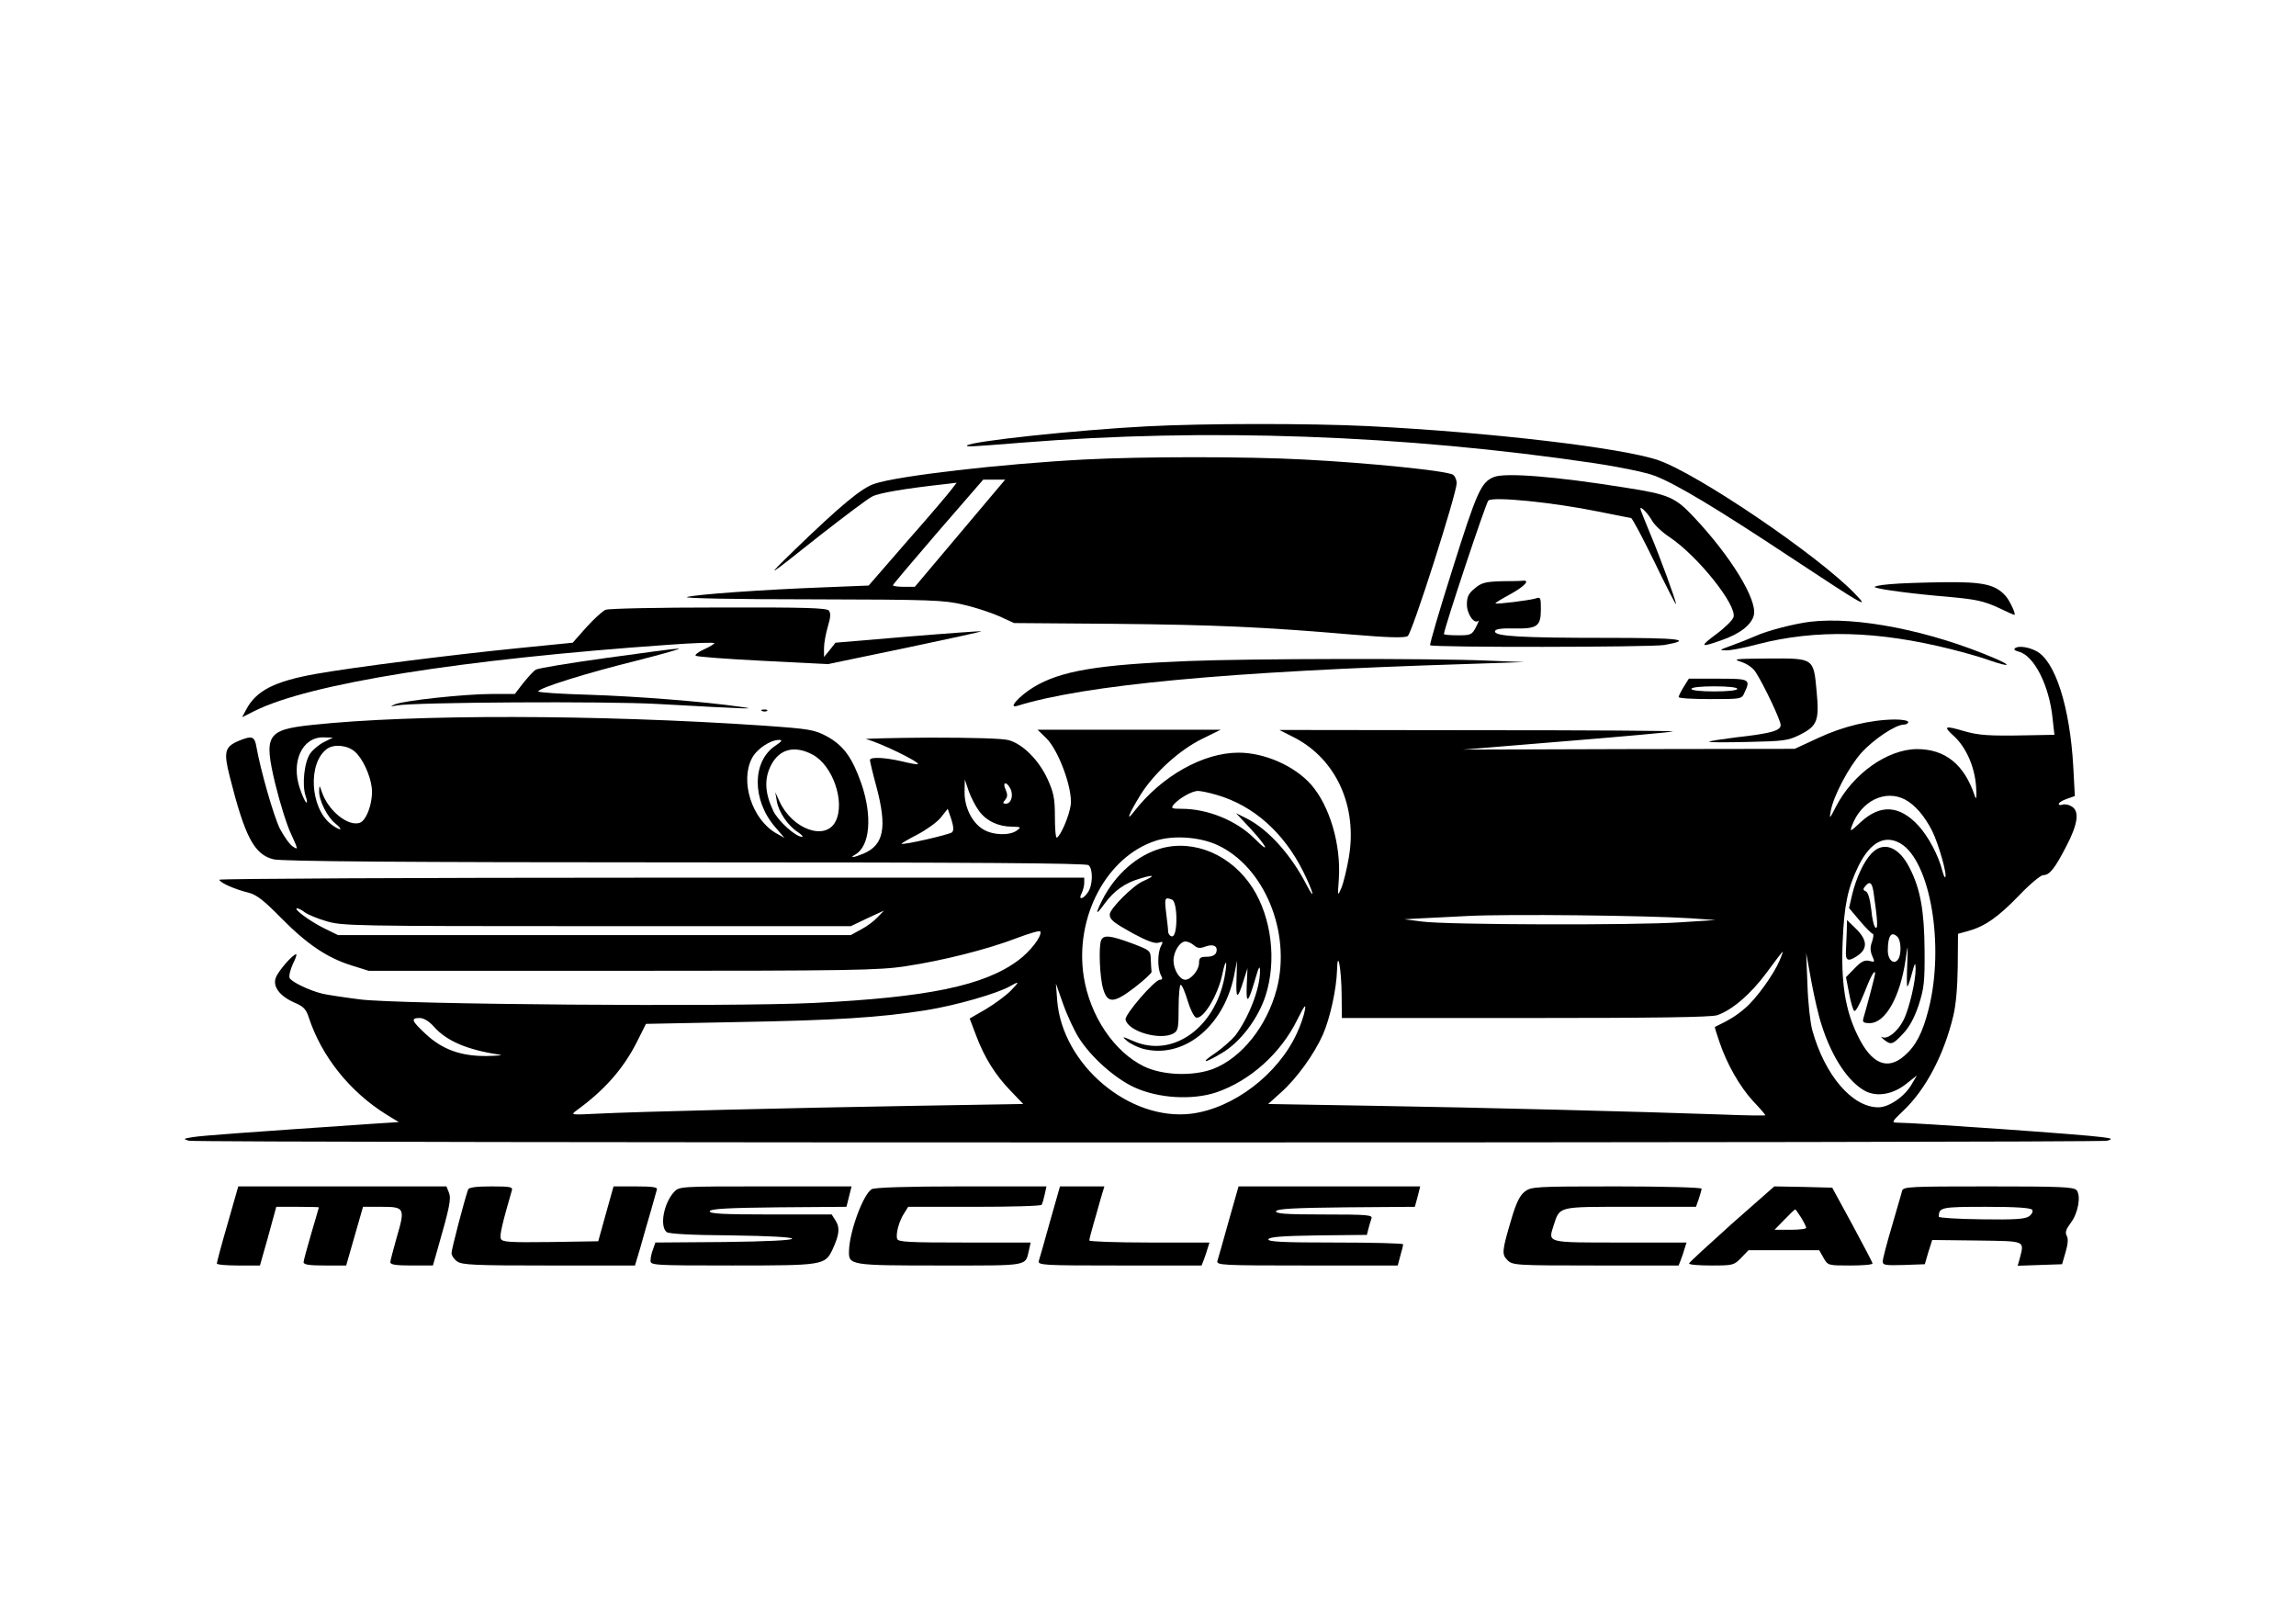 <?xml version="1.0" standalone="no"?>
<!DOCTYPE svg PUBLIC "-//W3C//DTD SVG 20010904//EN"
 "http://www.w3.org/TR/2001/REC-SVG-20010904/DTD/svg10.dtd">
<svg version="1.0" xmlns="http://www.w3.org/2000/svg"
 width="900pt" height="636pt" viewBox="0 0 900 636"
 preserveAspectRatio="xMidYMid meet">

<g transform="translate(0,636) scale(0.1,-0.1)"
fill="#000000" stroke="none">
<path d="M4495 4689 c-270 -14 -687 -58 -704 -75 -6 -6 15 -5 214 11 723 58
1495 31 2249 -81 92 -14 196 -35 230 -48 83 -31 243 -127 536 -321 294 -194
310 -203 250 -141 -145 150 -612 467 -769 522 -141 49 -662 110 -1140 134
-228 11 -639 11 -866 -1z"/>
<path d="M4250 4559 c-324 -17 -730 -64 -822 -95 -50 -16 -133 -85 -313 -259
-120 -117 -117 -115 101 58 95 74 186 143 203 151 27 14 126 31 289 49 l42 5
-20 -26 c-11 -15 -88 -106 -173 -202 l-152 -175 -175 -7 c-241 -9 -504 -28
-537 -38 -16 -5 194 -9 487 -9 474 -1 521 -3 596 -21 45 -10 108 -31 140 -45
l59 -27 390 -3 c401 -4 581 -12 933 -42 144 -12 208 -14 220 -6 17 10 191 556
192 599 0 12 -6 27 -14 33 -18 15 -329 47 -586 60 -222 12 -631 12 -860 0z
m-487 -289 l-177 -210 -43 0 c-24 0 -43 3 -43 6 0 3 80 97 177 210 l177 204
43 0 43 0 -177 -210z"/>
<path d="M5855 4490 c-49 -20 -66 -57 -160 -356 -52 -164 -92 -300 -89 -303 9
-9 865 -8 918 1 117 21 62 28 -229 28 -332 0 -435 6 -435 25 0 9 21 13 74 12
92 -2 106 8 106 75 0 47 -1 49 -22 42 -24 -7 -151 -23 -156 -19 -2 2 25 18 58
36 55 30 79 56 50 53 -5 -1 -43 -2 -84 -2 -64 -2 -79 -6 -105 -28 -25 -20 -31
-34 -31 -63 0 -38 29 -79 45 -64 4 5 0 -7 -9 -24 -16 -31 -20 -33 -71 -33 -30
0 -55 2 -55 5 0 20 164 513 174 523 17 17 255 -7 431 -43 66 -13 124 -25 128
-25 5 0 46 -78 92 -172 46 -95 84 -170 85 -166 0 12 -62 183 -101 275 -21 51
-39 95 -39 99 0 13 31 -20 46 -47 8 -15 38 -44 68 -64 110 -73 266 -268 251
-314 -3 -11 -33 -41 -67 -66 -67 -50 -64 -54 18 -25 74 25 121 62 129 100 13
60 -90 229 -234 382 -74 79 -98 90 -271 117 -269 43 -471 60 -515 41z"/>
<path d="M7405 4070 c-38 -3 -63 -9 -55 -12 21 -9 152 -26 295 -38 99 -9 131
-16 184 -40 35 -17 65 -30 67 -30 8 0 -18 56 -34 74 -40 45 -88 56 -242 54
-80 -1 -176 -4 -215 -8z"/>
<path d="M2374 3970 c-11 -4 -45 -35 -75 -68 l-54 -61 -210 -21 c-270 -27
-648 -75 -795 -101 -164 -29 -237 -66 -276 -142 l-15 -28 48 24 c215 108 812
203 1626 260 97 7 177 10 177 6 0 -3 -18 -14 -40 -24 -23 -10 -37 -22 -33 -25
4 -4 123 -13 263 -20 l255 -13 303 63 c166 35 301 64 299 66 -1 1 -130 -8
-287 -21 l-285 -24 -22 -28 -23 -28 0 35 c0 19 7 57 15 84 11 37 12 52 4 63
-9 10 -91 13 -433 12 -231 0 -430 -4 -442 -9z"/>
<path d="M7095 3923 c-59 -7 -169 -35 -214 -56 -25 -11 -68 -28 -96 -38 -45
-16 -47 -18 -20 -18 17 -1 73 10 125 24 229 59 470 53 760 -20 52 -13 122 -33
154 -45 74 -25 84 -20 17 9 -254 109 -543 166 -726 144z"/>
<path d="M7901 3821 c-9 -6 -6 -10 12 -15 60 -15 120 -132 133 -263 l7 -63
-109 -2 c-149 -3 -189 0 -247 17 -75 22 -81 19 -38 -20 48 -44 82 -121 87
-199 3 -42 1 -53 -5 -36 -41 124 -116 184 -227 184 -116 -1 -251 -97 -317
-225 -25 -49 -27 -51 -21 -19 10 59 71 174 120 229 48 53 134 111 167 111 9 0
17 5 17 10 0 6 -24 10 -52 10 -96 -1 -204 -27 -300 -72 l-93 -43 -650 -1 -650
-2 402 33 c221 18 410 35 420 38 10 3 -333 5 -762 5 l-780 1 59 -30 c164 -85
248 -270 213 -471 -8 -46 -21 -99 -29 -118 -15 -35 -15 -34 -10 35 9 135 -36
286 -108 369 -65 74 -183 126 -285 126 -139 0 -302 -92 -409 -230 -36 -47 -21
-9 26 67 54 85 152 174 240 217 l73 36 -359 0 -359 0 34 -33 c49 -48 104 -199
96 -262 -6 -43 -38 -118 -54 -128 -5 -3 -8 34 -8 82 0 73 -5 95 -29 148 -34
74 -97 137 -152 152 -24 7 -144 10 -309 10 -148 -1 -261 -4 -250 -6 53 -13
211 -90 203 -98 -2 -2 -30 3 -63 11 -69 16 -125 18 -125 5 0 -5 11 -52 25
-103 43 -161 30 -230 -51 -264 -39 -16 -57 -18 -31 -3 57 33 67 149 24 276
-36 103 -70 151 -136 187 -49 26 -65 29 -249 42 -648 44 -1373 45 -1766 3
-181 -19 -193 -39 -147 -232 18 -73 45 -161 62 -196 28 -61 28 -63 7 -49 -13
8 -35 40 -51 70 -25 51 -76 230 -92 321 -7 41 -17 45 -70 23 -54 -23 -59 -43
-35 -138 60 -238 96 -307 172 -326 30 -8 502 -12 1612 -12 1140 0 1573 -3
1583 -11 18 -15 17 -79 -3 -107 -19 -28 -39 -30 -24 -3 5 11 10 29 10 40 l0
21 -1695 0 c-932 0 -1695 -4 -1695 -8 0 -11 61 -38 115 -51 31 -8 60 -31 125
-97 102 -104 181 -157 275 -187 l70 -22 995 0 c895 0 1007 2 1110 18 146 22
320 66 435 110 50 19 91 31 93 26 7 -18 -40 -79 -88 -114 -134 -99 -355 -144
-800 -166 -331 -16 -1627 -6 -1780 14 -63 8 -128 18 -145 22 -54 13 -123 47
-130 62 -3 9 3 33 13 55 11 21 16 38 13 38 -13 0 -70 -65 -80 -92 -13 -35 16
-73 74 -98 35 -15 45 -26 55 -57 50 -153 161 -292 304 -381 l49 -30 -94 -6
c-498 -34 -680 -47 -714 -53 -37 -6 -38 -7 -15 -14 33 -9 7488 -9 7520 0 22 7
20 9 -20 14 -69 10 -735 57 -807 57 -19 0 -15 6 27 46 87 82 159 217 196 370
11 44 17 115 18 197 l1 127 40 11 c65 18 117 54 199 139 42 44 85 80 95 80 25
0 45 25 91 114 46 88 52 139 19 156 -11 7 -27 9 -35 6 -8 -3 -14 -1 -14 3 0 5
14 14 32 20 l31 11 -6 113 c-13 236 -71 417 -145 455 -30 16 -67 21 -81 13z
m-6630 -369 c-19 -9 -43 -29 -54 -44 -24 -32 -34 -123 -19 -168 6 -17 7 -28 2
-25 -4 3 -16 28 -25 56 -35 104 10 200 92 199 l38 -1 -34 -17z m1768 -15 c-91
-61 -92 -212 -1 -318 l37 -43 -34 19 c-94 55 -141 204 -93 294 19 36 72 71
106 71 14 0 11 -6 -15 -23z m-1647 -24 c29 -26 58 -87 65 -138 7 -54 -19 -131
-47 -140 -46 -15 -123 47 -148 120 -10 29 -10 29 -11 5 -1 -37 32 -103 64
-128 15 -12 23 -22 18 -22 -6 0 -22 9 -36 20 -82 65 -91 240 -15 295 28 20 82
14 110 -12z m1794 -11 c79 -43 128 -186 89 -262 -40 -77 -170 -30 -220 80
l-16 35 6 -35 c7 -42 43 -96 82 -121 15 -10 23 -19 17 -19 -25 0 -93 61 -113
102 -33 70 -36 125 -9 178 33 65 93 80 164 42z m652 -221 c29 -39 76 -61 129
-61 36 -1 37 -2 19 -15 -28 -21 -95 -19 -133 5 -43 26 -73 87 -72 147 l1 48
15 -45 c9 -25 27 -60 41 -79z m122 89 c14 -26 4 -60 -17 -60 -13 0 -13 3 -3
15 10 12 10 21 2 40 -14 30 3 34 18 5z m811 -26 c143 -42 261 -147 337 -299
40 -80 51 -125 13 -52 -61 118 -149 215 -232 258 l-44 22 58 -62 c67 -73 77
-101 13 -36 -70 69 -182 115 -284 115 -40 0 -43 2 -31 17 21 24 71 53 95 53
11 0 45 -7 75 -16z m2697 -18 c39 -21 76 -64 106 -123 25 -51 60 -173 51 -181
-2 -3 -7 9 -11 24 -15 60 -54 134 -94 178 -74 80 -149 85 -226 14 -42 -39 -44
-40 -34 -13 36 96 130 142 208 101z m-3736 -128 c-9 -9 -193 -51 -198 -45 -2
1 27 18 62 36 36 19 78 49 92 67 l27 34 14 -41 c9 -28 10 -44 3 -51z m1040
-50 c184 -85 290 -342 233 -563 -38 -146 -138 -272 -251 -315 -79 -29 -196
-25 -269 10 -118 57 -213 199 -237 353 -36 233 90 470 283 532 68 22 172 15
241 -17z m2678 6 c117 -70 173 -401 110 -649 -24 -94 -50 -144 -95 -183 -67
-59 -130 -32 -184 81 -48 98 -65 207 -58 367 6 144 20 210 62 296 46 93 103
124 165 88z m-6255 -270 c11 -8 48 -24 83 -34 62 -19 98 -20 1061 -20 l996 0
65 31 65 30 -25 -26 c-14 -15 -43 -37 -65 -48 l-40 -22 -1005 0 -1005 0 -55
27 c-55 27 -124 78 -105 78 6 -1 19 -7 30 -16z m5430 -23 l100 -7 -140 -9
c-174 -12 -915 -10 -1010 3 l-70 9 50 3 c28 1 118 6 200 10 157 8 698 2 870
-9z m351 -165 c-23 -55 -92 -151 -135 -187 -32 -28 -60 -46 -119 -74 -1 -1 7
-27 18 -59 29 -86 79 -174 132 -232 27 -28 48 -53 48 -55 0 -2 -80 -1 -177 3
-309 11 -933 27 -1360 34 l-412 7 50 45 c62 55 131 151 165 228 28 64 53 179
55 252 2 86 17 5 18 -95 l1 -93 719 0 c509 0 728 3 752 11 59 20 132 83 194
167 33 45 61 82 63 82 1 0 -4 -16 -12 -34z m165 -255 c40 -126 105 -223 172
-258 46 -23 107 -12 158 28 l43 34 -20 -34 c-27 -48 -89 -91 -131 -91 -103 0
-210 126 -259 302 -8 29 -17 109 -19 178 l-5 125 20 -110 c11 -60 29 -139 41
-174z m-3180 135 c-18 -18 -61 -50 -96 -71 l-64 -37 25 -66 c33 -88 76 -156
136 -218 l49 -51 -418 -7 c-476 -8 -1098 -23 -1253 -31 -102 -5 -104 -5 -81
12 109 79 183 162 237 268 l36 72 354 7 c394 7 561 18 741 46 119 19 283 66
333 95 37 21 37 18 1 -19z m268 -184 c49 -77 142 -159 218 -194 94 -43 227
-51 322 -19 131 45 251 152 316 284 28 56 35 65 30 38 -3 -19 -17 -60 -31 -90
-74 -162 -249 -295 -414 -316 -243 -30 -506 192 -526 444 l-5 66 29 -82 c16
-45 44 -104 61 -131z m-2529 45 c50 -57 131 -92 260 -111 14 -2 -10 -4 -52 -5
-100 -1 -174 25 -240 87 -55 51 -59 62 -23 62 16 0 36 -12 55 -33z"/>
<path d="M4552 3035 c-94 -26 -180 -102 -231 -202 -29 -58 -26 -63 8 -16 37
51 80 82 138 99 58 18 65 13 13 -10 -39 -17 -130 -108 -130 -130 0 -21 15 -32
92 -75 54 -29 84 -40 99 -36 18 6 19 5 10 -13 -14 -26 -14 -87 -1 -113 8 -14
7 -19 -3 -19 -21 0 -139 -137 -135 -156 9 -46 134 -83 187 -55 19 11 21 20 21
101 0 50 4 90 8 90 5 0 17 -27 27 -61 10 -34 25 -64 33 -67 27 -10 85 84 103
168 14 68 22 59 9 -10 -38 -200 -204 -317 -356 -251 -47 20 -48 20 -26 1 13
-11 40 -24 60 -30 158 -43 317 83 359 284 l12 61 -2 -72 c-3 -81 4 -82 27 -8
l16 50 -3 -68 c-3 -77 6 -69 34 28 13 45 18 53 18 30 1 -67 -43 -182 -97 -254
-15 -18 -49 -48 -76 -67 -65 -43 -47 -44 24 -1 72 42 142 135 171 225 44 137
23 306 -51 422 -82 128 -227 191 -358 155z m42 -201 c23 -9 23 -144 1 -144 -8
0 -15 8 -16 18 0 9 -4 43 -8 75 -7 58 -5 62 23 51z m86 -179 c14 -12 23 -13
45 -5 32 12 51 1 42 -24 -4 -10 -18 -16 -37 -16 -25 0 -30 -4 -30 -25 0 -27
-32 -65 -54 -65 -22 0 -46 40 -46 75 0 36 25 75 47 75 9 0 24 -7 33 -15z"/>
<path d="M4316 2674 c-10 -26 -5 -146 8 -189 17 -59 42 -58 124 5 37 29 67 56
66 61 -1 5 -2 26 -3 47 -1 37 -2 37 -75 65 -84 31 -111 34 -120 11z"/>
<path d="M7335 3014 c-30 -32 -59 -95 -75 -161 l-12 -52 43 -51 c23 -27 46
-50 50 -50 4 0 3 -14 -3 -31 -8 -22 -7 -37 1 -56 11 -24 10 -25 -12 -19 -18 4
-31 -2 -57 -29 l-34 -35 12 -62 c6 -34 15 -65 20 -70 5 -5 21 24 37 64 27 70
45 103 45 82 0 -8 -30 -121 -46 -176 -4 -14 1 -18 25 -18 62 0 120 104 141
251 9 63 9 63 6 -24 -2 -49 -2 -86 1 -83 3 2 11 26 18 53 11 40 13 43 14 18 1
-47 -25 -159 -48 -204 -23 -45 -63 -76 -83 -66 -7 4 -4 -1 6 -9 28 -23 35 -21
76 23 25 26 44 62 61 112 21 65 24 92 23 214 -1 154 -16 241 -59 324 -42 83
-103 106 -150 55z m9 -151 c16 -110 18 -145 8 -139 -6 3 -14 36 -17 72 -5 42
-13 68 -22 71 -10 4 -11 9 -2 19 18 22 27 16 33 -23z m94 -175 c14 -14 16 -67
3 -87 -16 -25 -41 -4 -41 33 0 59 14 78 38 54z"/>
<path d="M7239 2709 c-1 -24 -2 -56 -3 -72 -3 -42 7 -48 42 -25 44 28 43 63
-3 108 l-35 34 -1 -45z"/>
<path d="M2375 3781 c-143 -20 -267 -40 -275 -46 -9 -5 -30 -29 -49 -52 l-33
-43 -91 0 c-104 0 -347 -26 -380 -41 -19 -8 -18 -9 8 -4 66 13 827 17 1020 6
379 -21 399 -21 325 -11 -138 20 -404 41 -592 47 -109 3 -198 9 -198 13 0 13
189 72 383 120 105 27 181 48 167 48 -14 0 -142 -17 -285 -37z"/>
<path d="M4655 3769 c-351 -14 -497 -38 -603 -102 -56 -34 -102 -85 -66 -74
267 83 824 135 1749 164 l240 8 -150 6 c-208 9 -929 8 -1170 -2z"/>
<path d="M6825 3766 c24 -8 47 -24 58 -42 33 -52 97 -187 97 -206 0 -22 -40
-33 -175 -48 -55 -7 -102 -14 -105 -17 -3 -3 65 -3 150 -1 142 3 159 5 205 28
68 34 77 55 66 169 -12 133 -10 131 -190 130 -131 -1 -142 -2 -106 -13z"/>
<path d="M6600 3668 c-11 -18 -20 -36 -20 -40 0 -5 56 -8 123 -8 123 0 124 0
135 25 25 53 21 55 -103 55 l-115 0 -20 -32z m210 -8 c0 -6 -37 -10 -90 -10
-53 0 -90 4 -90 10 0 6 37 10 90 10 53 0 90 -4 90 -10z"/>
<path d="M2988 3573 c7 -3 16 -2 19 1 4 3 -2 6 -13 5 -11 0 -14 -3 -6 -6z"/>
<path d="M892 1563 c-24 -82 -42 -151 -42 -155 0 -5 38 -8 84 -8 l85 0 15 53
c8 28 23 80 32 115 l17 62 84 0 c45 0 83 -1 83 -2 0 -2 -14 -48 -30 -103 -16
-55 -30 -106 -30 -112 0 -10 23 -13 84 -13 l83 0 33 115 33 115 73 0 c90 0 93
-5 59 -120 -13 -47 -25 -91 -25 -97 0 -10 23 -13 84 -13 l83 0 18 63 c48 167
54 198 45 222 l-10 25 -408 0 -408 0 -42 -147z"/>
<path d="M1835 1698 c-15 -43 -65 -234 -65 -249 0 -10 10 -25 22 -33 19 -14
71 -16 360 -16 l337 0 21 70 c11 39 29 103 41 143 11 39 22 78 24 85 3 9 -18
12 -83 12 l-87 0 -30 -107 -30 -108 -188 -3 c-164 -2 -188 0 -194 13 -5 14 6
60 43 188 5 15 -3 17 -81 17 -59 0 -87 -4 -90 -12z"/>
<path d="M2642 1688 c-40 -44 -57 -133 -29 -157 9 -7 97 -12 253 -13 151 -2
239 -7 239 -13 0 -6 -98 -11 -268 -13 l-268 -2 -9 -26 c-6 -14 -10 -34 -10
-45 0 -18 10 -19 320 -19 355 0 364 1 393 62 27 58 30 86 13 113 l-16 25 -241
0 c-188 0 -240 3 -237 13 4 9 69 13 270 15 l266 2 10 40 10 40 -337 0 c-337 0
-338 0 -359 -22z"/>
<path d="M3417 1699 c-33 -19 -87 -165 -89 -241 -2 -57 3 -58 359 -58 355 0
331 -4 347 63 l6 27 -259 0 c-216 0 -260 2 -264 14 -7 18 7 71 28 102 l15 24
260 0 c142 0 261 3 263 8 3 4 8 22 12 40 l7 32 -334 0 c-208 0 -340 -4 -351
-11z"/>
<path d="M4116 1573 c-21 -76 -41 -146 -44 -155 -4 -17 16 -18 317 -18 l321 0
9 23 c5 12 11 32 15 45 l7 22 -235 0 c-130 0 -236 4 -236 8 0 5 7 32 15 60 8
29 22 75 29 102 l15 50 -87 0 -87 0 -39 -137z"/>
<path d="M4816 1573 c-21 -76 -41 -146 -44 -155 -4 -17 17 -18 351 -18 l356 0
10 38 c6 20 11 40 11 45 0 4 -120 7 -266 7 -208 0 -265 3 -262 13 4 9 54 13
195 15 l191 2 6 24 c3 13 9 31 12 40 5 14 -14 16 -186 16 -149 0 -191 3 -188
13 4 9 69 13 274 15 l270 2 11 40 10 40 -356 0 -356 0 -39 -137z"/>
<path d="M5976 1689 c-18 -14 -33 -44 -50 -102 -39 -131 -40 -143 -17 -166 20
-20 31 -21 346 -21 l325 0 9 23 c5 12 11 32 15 45 l7 22 -261 0 c-290 0 -282
-2 -260 67 25 76 13 73 301 73 l257 0 11 31 c6 18 11 36 11 40 0 5 -150 9
-334 9 -322 0 -334 -1 -360 -21z"/>
<path d="M6788 1563 c-91 -82 -167 -151 -167 -155 -1 -5 39 -8 87 -8 85 0 89
1 117 30 l29 30 138 0 139 0 17 -30 c17 -30 18 -30 105 -30 48 0 87 3 87 8 0
4 -36 72 -79 152 l-79 145 -114 3 -113 2 -167 -147z m272 25 c11 -18 20 -36
20 -40 0 -5 -28 -8 -62 -8 l-62 0 39 40 c21 22 40 40 42 40 2 0 12 -15 23 -32z"/>
<path d="M7456 1693 c-2 -10 -21 -72 -40 -139 -20 -67 -36 -129 -36 -138 0
-15 11 -16 83 -14 l82 3 14 48 15 47 175 -2 c195 -3 186 1 168 -71 l-8 -28 87
3 87 3 14 48 c9 31 11 53 4 64 -7 13 -2 26 16 50 29 38 41 106 23 128 -11 13
-61 15 -346 15 -308 0 -333 -1 -338 -17z m510 -75 c4 -6 -1 -17 -12 -25 -15
-11 -56 -14 -186 -12 -93 1 -168 6 -168 10 0 37 8 39 185 39 120 0 176 -4 181
-12z"/>
</g>
</svg>
